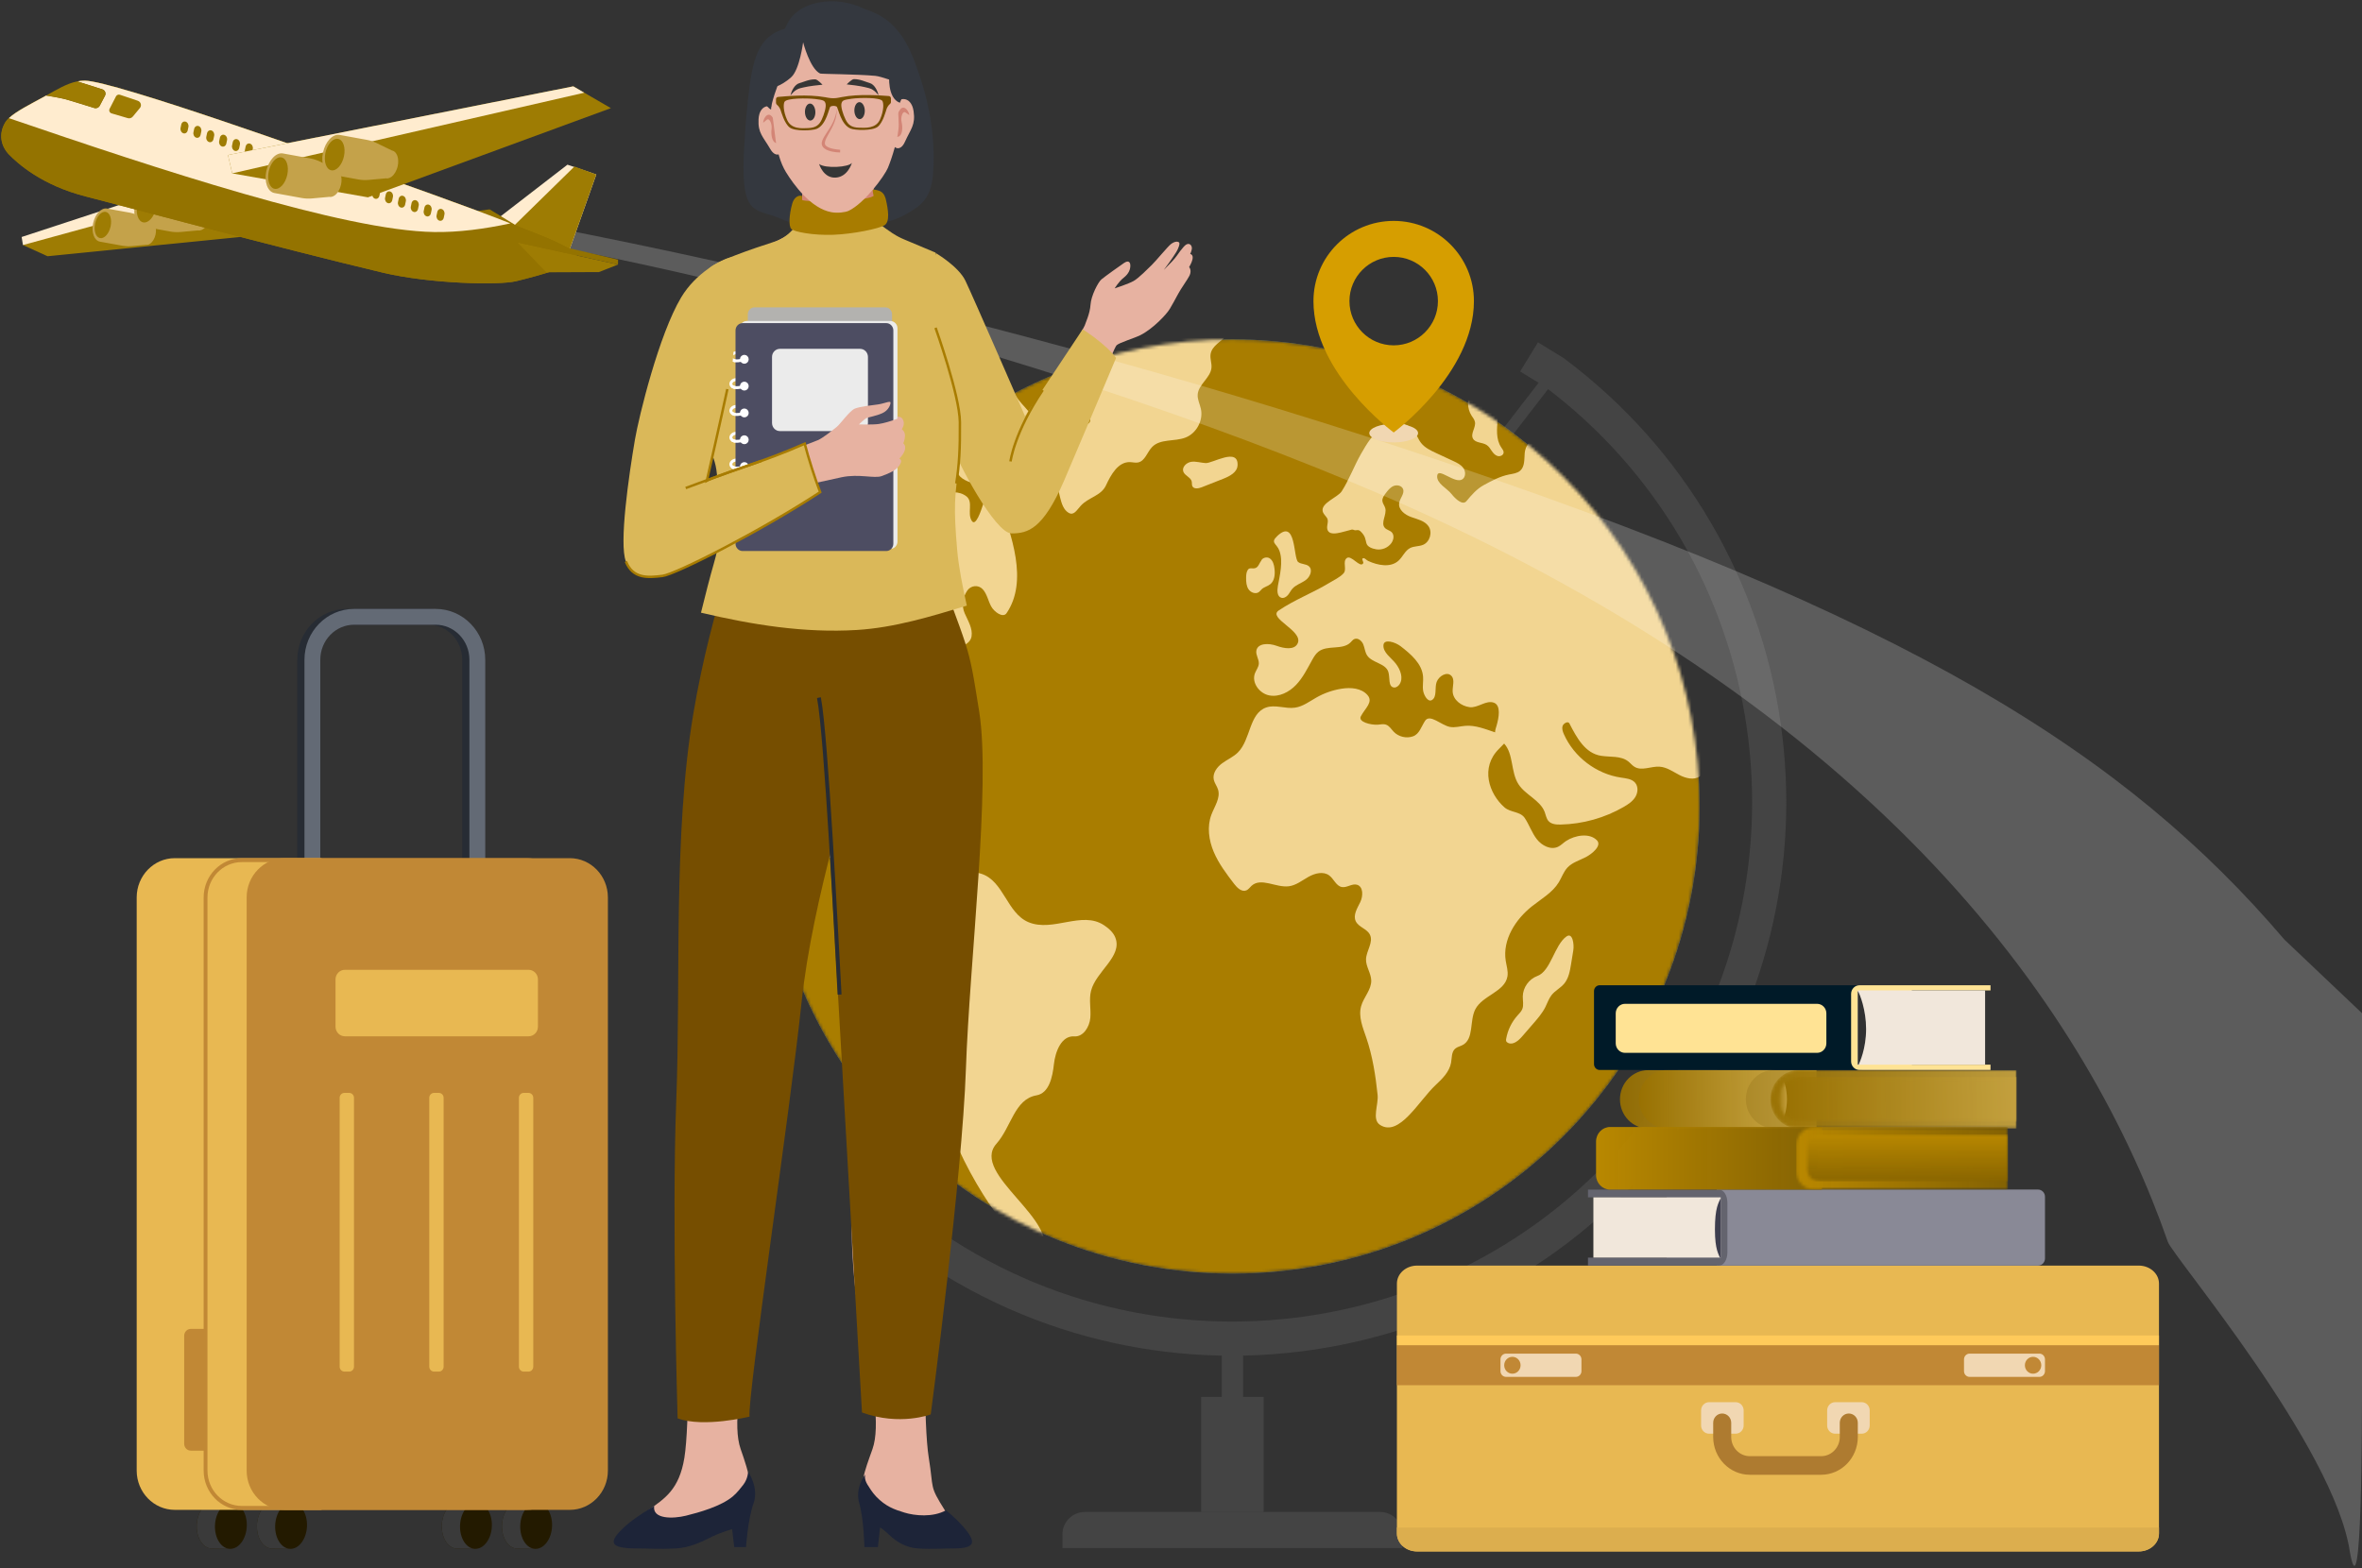 <svg width="759" height="504" viewBox="0 0 759 504" fill="none" xmlns="http://www.w3.org/2000/svg">
<rect x="0" y="0" width="759" height="504" fill="#333333" stroke="none"/>
<g clip-path="url(#clip0_74_1264)">
<path d="M288.111 393.333L499.346 119.618" stroke="#444444" stroke-width="3.661" stroke-miterlimit="10"/>
<path d="M491.345 114.713L499.352 119.618C575.634 176.697 591.199 284.812 534.115 361.094C477.036 437.376 368.921 452.941 292.645 395.856L284.338 387.49" stroke="#444444" stroke-width="10.978" stroke-miterlimit="10"/>
<path d="M406.06 448.99H385.99V485.958H406.06V448.99Z" fill="#444444"/>
<path d="M399.438 432.488H392.611V469.456H399.438V432.488Z" fill="#444444"/>
<path d="M348.574 485.958H443.475C447.426 485.958 450.639 489.165 450.639 493.122V497.579H341.416V493.122C341.416 489.171 344.623 485.964 348.574 485.964V485.958Z" fill="#444444"/>
<mask id="mask0_74_1264" style="mask-type:luminance" maskUnits="userSpaceOnUse" x="245" y="109" width="302" height="301">
<path d="M502.191 365.383C560.824 306.75 560.824 211.686 502.191 153.052C443.557 94.419 348.493 94.419 289.859 153.052C231.226 211.686 231.226 306.75 289.859 365.383C348.493 424.017 443.557 424.017 502.191 365.383Z" fill="white"/>
</mask>
<g mask="url(#mask0_74_1264)">
<path d="M502.191 365.383C560.824 306.75 560.824 211.686 502.191 153.052C443.557 94.419 348.493 94.419 289.859 153.052C231.226 211.686 231.226 306.75 289.859 365.383C348.493 424.017 443.557 424.017 502.191 365.383Z" fill="#65A7D4"/>
<path d="M502.191 365.383C560.824 306.75 560.824 211.686 502.191 153.052C443.557 94.419 348.493 94.419 289.859 153.052C231.226 211.686 231.226 306.75 289.859 365.383C348.493 424.017 443.557 424.017 502.191 365.383Z" fill="#A97D00"/>
<path d="M354.73 297.359C347.654 292.672 338.38 299.659 330.538 296.422C323.546 293.539 322.538 283.109 315.321 280.839C312.597 279.984 309.578 279.565 307.438 277.673C304.231 274.831 302.898 268.84 298.618 269.1C295.015 269.318 291.784 274.389 288.866 272.266C286.195 270.32 282.533 270.692 279.291 271.329C276.048 271.965 272.575 272.767 269.539 271.464C266.502 270.161 267.381 266.795 267.222 263.493C267.098 260.91 261.85 264.242 259.846 262.614C257.316 260.562 261.579 255.828 260.182 252.886C259.026 250.451 256.09 254.991 253.661 256.164C251.391 257.261 248.714 255.433 247.429 253.263C244.145 247.733 246.704 239.602 252.564 236.955C258.425 234.302 264.392 238.688 268.206 243.859C269.816 246.041 272.64 241.589 272.151 238.93C271.661 236.265 270.653 232.857 272.911 231.36C279.102 227.256 284.125 221.413 287.262 214.686C288.441 212.157 291.33 209.008 293.276 211.007C295.204 212.994 298.282 210.382 299.909 208.141C301.536 205.901 305.363 203.949 306.53 206.461C307.644 208.861 311.748 207.21 312.19 204.604C312.632 201.998 311.046 199.539 309.991 197.116C308.936 194.693 309.337 192.063 310.799 189.858C311.937 188.148 314.366 187.871 315.763 189.369C317.16 190.872 317.508 193.048 318.475 194.858C319.436 196.668 322.308 198.767 323.457 197.069C330.456 186.763 325.073 171.976 320.798 160.272C320.008 158.114 316.624 159.93 315.911 162.112C315.197 164.293 313.529 169.34 312.279 167.418C310.693 164.977 312.851 161.345 310.557 159.541C308.269 157.743 304.702 157.825 302.497 159.736C301.312 160.761 292.321 171.893 291.59 173.279C286.325 183.266 292.256 189.245 287.38 189.404C283.783 189.522 285.269 186.32 284.461 182.812C283.654 179.304 281.048 175.949 277.481 175.425C274.014 174.912 274.975 169.346 277.734 167.182C280.493 165.018 284.438 163.326 284.744 159.836C284.939 157.642 287.875 156.841 290.004 157.418C292.132 157.996 294.084 159.364 296.289 159.352C298.494 159.341 300.734 156.681 299.266 155.036C297.462 153.014 298.907 149.736 300.917 147.92C302.934 146.11 305.557 144.754 306.654 142.278C307.697 139.907 307.049 137.166 307.391 134.601C307.733 132.036 310.127 129.248 312.497 130.291C313.776 130.851 314.407 132.308 314.655 133.681C315.799 140.025 305.929 144.542 307.261 150.85C308.358 156.033 316.771 155.526 321.524 157.867C322.243 158.22 322.992 158.58 323.793 158.574C326.346 158.556 327.319 155.137 326.918 152.613C326.517 150.09 325.604 147.242 327.113 145.178C328.322 143.522 330.674 143.085 332.042 141.558C334.736 138.545 332.124 133.852 329.365 130.898C326.606 127.944 323.44 123.912 325.321 120.339C327.478 116.241 322.325 111.424 317.727 111.984C313.134 112.544 309.631 116.212 306.477 119.596C303.323 122.98 299.626 126.535 294.998 126.748C292.663 126.854 291.761 129.967 292.268 132.249C292.775 134.53 294.031 136.794 293.506 139.076C292.798 142.136 289.231 143.604 286.095 143.71C282.958 143.811 279.762 143.05 276.708 143.769C269.645 145.444 266.821 153.675 264.191 160.437C260.447 170.071 254.805 178.968 247.682 186.456C242.181 192.24 235.755 197.275 231.504 204.032C226.539 211.944 224.924 221.69 225.001 230.923C225.071 239.06 228.226 242.291 231.15 249.313C235.92 260.763 235.478 259.259 247.818 260.374C255.377 261.058 262.357 265.863 264.775 273.245C266.449 278.362 275.653 276.93 277.646 281.935C279.308 286.116 274.232 290.031 273.925 294.517C273.784 296.551 274.651 298.509 275.588 300.325C278.66 306.262 282.704 311.692 287.516 316.332C289.567 318.313 291.778 320.171 293.423 322.5C296.637 327.051 297.344 332.841 298.317 338.324C302.126 359.792 311.553 380.245 325.397 397.084C327.868 400.091 332.69 406.948 334.713 403.622C341.493 392.491 311.536 377.35 320.197 367.61C324.99 362.215 325.963 353.288 333.068 352.056C337.118 351.354 338.215 346.172 338.657 342.086C339.099 338 341.086 332.818 345.19 333.112C348.097 333.319 350.101 330.07 350.361 327.163C350.62 324.257 349.865 321.267 350.597 318.443C352.218 312.14 360.755 307.441 358.409 301.374C357.742 299.659 356.274 298.385 354.741 297.365L354.73 297.359Z" fill="#F2D591"/>
<path d="M385.889 131.406C385.553 129.879 384.763 128.417 384.857 126.854C385.058 123.552 389.026 121.453 389.297 118.152C389.415 116.719 388.79 115.28 389.002 113.859C389.403 111.112 392.487 109.762 394.297 107.657C395.824 105.876 396.443 103.488 397.811 101.59C400.028 98.501 404.243 96.519 404.668 92.74C405.157 88.371 399.969 85.4 395.576 85.518C391.184 85.635 386.939 87.534 382.552 87.316C378.419 87.109 374.545 85.04 370.412 84.816C362.476 84.385 355.59 90.7 347.666 91.325C346.422 91.425 345.136 91.384 343.963 91.809C338.268 93.866 341.322 99.709 342.654 107.038C343.008 108.984 339.323 109.225 337.643 110.292C337.371 110.463 337.088 110.646 336.947 110.935C336.31 112.173 338.492 112.781 339.859 112.527C341.646 112.197 343.562 112.044 345.213 112.792C346.864 113.541 348.102 115.469 347.518 117.191C347.265 117.928 346.722 118.541 346.504 119.284C345.826 121.595 348.456 123.853 347.943 126.206C347.619 127.715 346.139 128.635 345.066 129.749C343.993 130.863 343.397 132.933 344.688 133.788C346.41 134.938 349.859 132.803 350.307 134.826C350.614 136.205 348.65 136.759 347.265 137.042C342.884 137.939 339.901 142.308 339.199 146.718C338.492 151.128 339.582 155.609 340.667 159.948C341.133 161.811 341.74 163.863 343.397 164.83C345.054 165.791 345.968 164.011 347.259 162.59C349.806 159.783 353.821 159.424 355.407 155.98C356.999 152.537 359.293 148.433 363.084 148.528C363.95 148.551 364.823 148.811 365.678 148.646C367.948 148.209 368.614 145.32 370.224 143.664C372.853 140.957 377.405 141.995 380.925 140.645C384.48 139.283 386.715 135.126 385.889 131.406Z" fill="#F2D591"/>
<path d="M410.623 188.402C410.364 189.817 410.369 191.757 411.755 192.134C412.533 192.347 413.341 191.863 413.866 191.25C414.385 190.637 414.727 189.882 415.251 189.269C416.377 187.954 418.182 187.465 419.579 186.445C420.982 185.431 421.908 183.214 420.64 182.04C419.709 181.18 418.146 181.421 417.15 180.637C415.54 179.37 416.578 166.469 410.434 172.283C408.088 174.505 410.228 174.629 411.112 176.988C412.392 180.401 411.248 184.947 410.617 188.408L410.623 188.402Z" fill="#F2D591"/>
<path d="M397.675 149.63C398.041 143.657 389.622 148.964 387.428 148.84C385.872 148.757 384.327 148.209 382.782 148.433C381.237 148.663 379.699 150.172 380.259 151.623C380.766 152.938 382.647 153.403 382.947 154.777C383.053 155.261 382.936 155.785 383.136 156.239C383.596 157.271 385.111 157.029 386.161 156.611C388.472 155.697 390.789 154.783 393.1 153.875C395.152 153.067 397.534 151.823 397.67 149.624L397.675 149.63Z" fill="#F2D591"/>
<path d="M543.477 221.455C542.109 211.35 545.641 201.096 544.562 190.955C543.052 176.776 532.964 165.214 523.354 154.683C521.261 152.39 519.091 150.037 516.279 148.728C513.466 147.42 509.811 147.402 507.541 149.519C506.344 150.633 505.177 152.408 503.597 152.001C502.924 151.83 502.423 151.276 501.963 150.751C499.746 148.204 497.535 145.657 495.319 143.11C494.806 142.52 494.246 141.901 493.491 141.695C491.545 141.164 490.107 143.599 489.947 145.609C489.788 147.62 490 149.973 488.479 151.299C487.512 152.142 486.139 152.266 484.877 152.52C482.011 153.091 479.399 154.507 476.829 155.898C474.535 157.142 472.884 159.076 471.216 161.081C469.995 162.549 467.661 160.338 466.481 158.84C464.931 156.865 461.57 155.414 461.824 152.915C462.112 150.031 467.496 155.662 469.907 154.058C471.021 153.316 471.015 151.564 470.255 150.462C469.488 149.359 468.215 148.746 467 148.18C465.155 147.325 463.309 146.464 461.47 145.609C459.689 144.784 457.838 143.9 456.629 142.349C455.627 141.058 455.161 139.407 454.112 138.157C451.777 135.362 447.202 135.498 444.136 137.467C441.07 139.436 439.148 142.72 437.338 145.887C435.162 149.695 433.434 154.377 431.117 157.938C429.862 159.866 424.325 161.7 425.045 164.4C425.257 165.208 425.97 165.78 426.418 166.487C427.085 167.542 426.241 168.828 426.507 170.048C427.102 172.778 431.654 170.821 434.384 170.213C434.808 170.119 435.186 170.485 435.551 170.437C436.689 170.296 436.854 170.378 437.615 171.222C438.7 172.418 438.735 173.291 439.071 174.576C439.395 175.82 440.999 176.357 442.273 176.563C444.083 176.858 446.022 176.05 447.095 174.565C447.838 173.539 448.104 171.982 447.219 171.08C446.612 170.461 445.627 170.32 445.032 169.689C443.505 168.079 445.739 165.414 445.126 163.28C444.902 162.496 444.295 161.835 444.212 161.027C444.124 160.137 444.684 159.329 445.221 158.616C445.928 157.673 446.689 156.682 447.773 156.216C448.858 155.751 450.368 156.045 450.828 157.13C451.464 158.628 449.825 160.108 449.601 161.717C449.301 163.828 451.441 165.455 453.445 166.175C455.45 166.9 457.761 167.36 458.999 169.093C460.391 171.051 459.489 174.199 457.272 175.119C455.951 175.673 454.389 175.49 453.115 176.151C451.464 177 450.763 178.975 449.383 180.219C446.824 182.53 442.768 181.734 439.637 180.295C439.053 180.03 438.464 179.158 437.904 179.47C437.408 179.747 438.316 180.632 438.033 181.074C437.007 182.683 434.201 178.185 432.727 179.399C431.33 180.549 432.939 183.037 431.683 184.334C430.428 185.637 428.73 186.392 427.185 187.329C421.784 190.602 416.136 192.683 410.9 196.209C407.251 198.667 418.777 202.694 417.02 206.727C416 209.068 412.569 208.437 410.175 207.558C407.781 206.686 404.12 206.633 403.713 209.15C403.483 210.559 404.597 211.892 404.509 213.319C404.438 214.439 403.648 215.371 403.253 216.42C402.121 219.427 404.709 222.917 407.87 223.513C411.03 224.114 414.255 222.458 416.472 220.135C418.689 217.806 420.116 214.864 421.684 212.057C422.22 211.102 422.798 210.129 423.659 209.457C426.536 207.216 431.359 209.05 433.965 206.497C434.354 206.114 434.679 205.642 435.174 205.412C436.306 204.888 437.585 205.943 438.063 207.093C438.54 208.242 438.611 209.569 439.283 210.618C440.887 213.112 445.221 213.13 446.123 215.954C446.706 217.782 445.999 220.712 447.903 220.966C448.623 221.06 449.306 220.565 449.713 219.958C451.046 217.953 450.002 215.217 448.534 213.307C447.066 211.403 444.383 209.764 444.554 207.358C444.708 205.206 448.381 206.397 450.085 207.712C453.375 210.259 456.948 213.301 457.284 217.452C457.408 218.955 457.071 220.476 457.301 221.968C457.531 223.46 458.828 225.777 460.126 225.005C461.865 223.967 460.933 221.043 461.664 219.156C462.39 217.269 464.954 215.748 466.363 217.198C467.59 218.454 466.705 220.53 466.794 222.287C466.929 224.957 469.577 226.95 472.23 227.292C474.883 227.634 477.542 224.922 480.048 225.86C482.395 226.738 481.616 230.724 480.932 233.135C480.726 233.872 480.425 234.639 480.419 235.382C477.289 234.35 474.176 233.041 470.915 233.283C469.247 233.406 467.572 233.943 465.927 233.642C463.127 233.135 459.477 229.309 457.92 231.691C456.7 233.554 456.122 235.942 454.017 236.679C451.912 237.416 449.407 236.814 447.862 235.205C447.072 234.385 446.459 233.288 445.38 232.917C444.507 232.616 443.558 232.876 442.632 232.929C440.545 233.041 436.318 232.068 437.296 230.223C438.7 227.581 441.388 225.635 439.413 223.389C437.438 221.143 434.024 220.889 431.07 221.361C428.287 221.803 425.581 222.746 423.122 224.126C420.847 225.406 418.689 227.092 416.106 227.457C413.04 227.894 409.809 226.378 406.879 227.398C401.349 229.32 401.932 237.71 397.787 241.843C396.319 243.306 394.35 244.125 392.687 245.357C391.025 246.59 389.592 248.565 390.028 250.587C390.27 251.713 391.054 252.651 391.396 253.747C392.251 256.483 390.264 259.189 389.256 261.878C387.829 265.704 388.431 270.044 390.017 273.806C391.603 277.567 394.108 280.857 396.585 284.1C397.558 285.379 399.055 286.806 400.529 286.163C401.207 285.869 401.626 285.197 402.174 284.701C405.234 281.93 410.039 285.373 414.137 284.86C416.472 284.566 418.406 282.986 420.463 281.83C422.515 280.674 425.227 279.973 427.12 281.376C428.629 282.496 429.349 284.784 431.206 285.108C432.821 285.391 434.419 283.929 436.005 284.353C438.116 284.919 438.057 288.003 437.096 289.966C436.135 291.93 434.714 294.141 435.663 296.11C436.571 298.003 439.23 298.504 440.185 300.373C441.441 302.825 439.018 305.597 438.953 308.356C438.9 310.697 440.575 312.79 440.633 315.13C440.704 318.12 438.187 320.513 437.385 323.391C436.441 326.751 437.915 330.248 439.047 333.555C441.064 339.463 442.019 345.677 442.673 351.886C443.01 355.105 440.74 359.792 443.452 361.555C449.631 365.582 455.934 353.79 461.317 348.749C463.48 346.727 465.756 344.492 466.281 341.574C466.564 339.994 466.387 338.119 467.596 337.063C468.274 336.468 469.217 336.309 470.007 335.884C473.71 333.903 472.153 328.143 474.07 324.411C476.381 319.918 483.562 318.809 484.399 313.827C484.682 312.141 484.099 310.449 483.839 308.763C482.801 302.059 486.97 295.503 492.282 291.293C495.33 288.882 498.892 286.883 500.908 283.563C501.857 282.001 502.435 280.179 503.685 278.847C505.253 277.172 507.6 276.529 509.628 275.468C511.656 274.401 514.752 271.819 513.195 270.132C510.86 267.609 506.073 268.423 503.207 270.327C502.335 270.905 501.61 271.712 500.666 272.161C498.308 273.287 495.442 271.789 493.839 269.726C492.235 267.662 491.41 265.097 489.959 262.922C488.503 260.752 485.413 261.218 483.444 259.496C478.468 255.145 475.591 246.714 481.664 240.711C482.129 240.252 482.701 239.65 483.332 238.996C486.398 242.309 485.419 248.099 487.919 252.026C490.154 255.534 494.918 257.132 496.38 261.023C496.745 261.996 496.893 263.098 497.577 263.877C498.508 264.938 500.094 265.056 501.503 265.021C508.608 264.867 515.666 262.886 521.815 259.325C523.23 258.505 524.639 257.556 525.494 256.165C526.349 254.767 526.491 252.822 525.429 251.578C524.362 250.328 522.534 250.174 520.913 249.933C512.971 248.771 505.784 243.317 502.535 235.977C502.164 235.14 501.84 234.191 502.134 233.324C502.429 232.457 503.88 231.697 504.298 232.51C506.686 237.139 509.351 242.121 514.498 242.928C517.464 243.394 520.825 242.858 523.189 244.709C523.902 245.263 524.462 246.006 525.235 246.472C527.57 247.881 530.541 246.248 533.265 246.419C535.582 246.566 537.569 248.011 539.627 249.084C541.684 250.157 544.308 250.841 546.23 249.532C548.052 248.294 548.453 245.794 548.394 243.589C548.188 236.012 544.497 228.949 543.477 221.438V221.455Z" fill="#F2D591"/>
<path d="M503.361 300.998C499.488 303.734 498.332 312.13 494.01 313.692C491.316 314.665 489.364 317.413 489.329 320.272C489.311 321.652 489.683 323.102 489.152 324.376C488.822 325.154 488.197 325.755 487.631 326.386C485.75 328.491 484.471 331.127 483.987 333.904C483.946 334.134 483.91 334.375 483.987 334.599C484.081 334.888 484.347 335.095 484.624 335.224C486.245 335.956 487.955 334.476 489.122 333.125C490.319 331.746 491.51 330.366 492.707 328.986C494.146 327.324 495.602 325.643 496.587 323.68C497.241 322.377 497.689 320.95 498.597 319.812C499.729 318.391 501.457 317.554 502.624 316.169C504.063 314.459 504.476 312.13 504.835 309.925C505.077 308.439 505.319 306.947 505.56 305.462C505.873 303.545 505.36 299.589 503.367 300.998H503.361Z" fill="#F2D591"/>
<path d="M403.412 182.576C402.551 182.9 401.549 182.329 401.018 183.083C400.488 183.832 400.429 184.811 400.423 185.736C400.417 187.01 400.493 188.366 401.213 189.421C401.932 190.477 403.494 191.055 404.526 190.3C404.88 190.046 405.128 189.675 405.446 189.374C406.23 188.649 407.374 188.437 408.205 187.765C409.597 186.644 409.744 184.587 409.55 182.812C409.408 181.533 409.048 180.129 407.969 179.44C407.062 178.856 405.605 179.298 405.275 180.206C404.674 180.984 404.402 182.217 403.424 182.582L403.412 182.576Z" fill="#F2D591"/>
<path d="M473.951 135.563C474.34 137.391 472.412 139.366 473.332 140.993C474.146 142.432 476.339 142.119 477.719 143.022C478.426 143.481 478.874 144.23 479.346 144.926C479.824 145.622 480.401 146.317 481.203 146.559C482.011 146.801 483.061 146.365 483.161 145.527C483.237 144.891 482.772 144.336 482.412 143.806C480.637 141.194 481.003 137.751 481.286 134.602C481.569 131.46 481.539 127.881 479.275 125.676C473.462 120.015 469.73 128.765 472.872 133.6C473.279 134.225 473.786 134.82 473.939 135.551L473.951 135.563Z" fill="#F2D591"/>
<path d="M427.639 115.008C428.924 116.329 431.112 116.306 432.185 117.98C432.727 118.829 432.816 119.902 433.329 120.769C433.836 121.641 435.162 122.207 435.823 121.447C436.064 121.17 436.141 120.792 436.212 120.433C436.383 119.548 436.548 118.599 436.17 117.779C435.652 116.659 434.189 115.999 434.142 114.767C434.095 113.605 435.321 112.874 436.164 112.072C443.01 105.563 429.927 95.392 423.494 101.029C419.591 104.449 423.358 106.465 425.204 109.472C426.342 111.323 426.082 113.405 427.645 115.014L427.639 115.008Z" fill="#F2D591"/>
</g>
<g style="mix-blend-mode:multiply">
<path d="M447.845 142.2C452.172 142.2 455.68 140.862 455.68 139.211C455.68 137.56 452.172 136.222 447.845 136.222C443.517 136.222 440.009 137.56 440.009 139.211C440.009 140.862 443.517 142.2 447.845 142.2Z" fill="#F1D7B2"/>
</g>
<path d="M447.845 71C433.606 71 422.062 82.544 422.062 96.783C422.062 120.06 447.845 139.004 447.845 139.004C447.845 139.004 473.628 120.054 473.628 96.783C473.628 82.544 462.083 71 447.845 71ZM447.845 110.998C439.991 110.998 433.629 104.631 433.629 96.783C433.629 88.936 439.997 82.568 447.845 82.568C455.692 82.568 462.06 88.936 462.06 96.783C462.06 104.631 455.692 110.998 447.845 110.998Z" fill="#D69E00"/>
</g>
<path opacity="0.2" d="M734.068 302C683.415 242.648 614.073 198.06 452.646 144.713C301.811 94.869 166.235 71 166.235 71L184.206 80.385C184.206 80.385 312.645 104.288 434.634 155.087C607.345 227.007 672.279 329.326 696.617 399.16C698.268 403.904 750.211 464.989 755.136 499C759 520 759 457.5 759 443C759 408.5 759 366.5 759 325.652L734.068 302Z" fill="white"/>
<path d="M52.835 61.117L70.023 61.581L77.271 76.153L15.271 82.355L7.377 78.763L52.835 61.117Z" fill="#9E7C03"/>
<path d="M7.378 78.763L6.955 76.173L52.836 61.117L70.023 61.581L7.378 78.763Z" fill="#FFECCF"/>
<path d="M29.926 71.749C30.557 68.812 32.548 66.699 34.386 67.033L38.09 67.701L38.867 67.844L40.33 68.11L41.69 68.355H41.745C42.626 68.525 43.479 68.805 44.291 69.2L46.968 70.502L48.452 71.225C49.742 71.456 50.429 73.317 49.985 75.382C49.707 76.67 49.055 77.734 48.292 78.293C47.987 78.517 47.661 78.66 47.335 78.701C47.176 78.722 47.009 78.722 46.85 78.695L45.553 78.811L42.168 79.117C41.26 79.199 40.351 79.158 39.47 79.001H39.463L37.348 78.62L36.446 78.456L35.683 78.32L32.111 77.672C30.28 77.338 29.302 74.694 29.926 71.756V71.749Z" fill="#C4A24A"/>
<path d="M35.545 72.765C35.046 75.096 33.527 76.786 32.153 76.534C30.78 76.282 30.066 74.196 30.565 71.859C31.064 69.528 32.583 67.837 33.957 68.089C35.33 68.342 36.044 70.434 35.545 72.765Z" fill="#9E7C03"/>
<path d="M43.383 65.746C44.132 62.229 46.525 59.707 48.717 60.102L53.148 60.907L54.078 61.077L55.833 61.397L57.463 61.69L57.525 61.704C58.579 61.895 59.599 62.229 60.57 62.699L63.774 64.26L65.55 65.119C67.09 65.398 67.915 67.627 67.388 70.094C67.055 71.635 66.278 72.909 65.363 73.577C64.995 73.843 64.607 74.013 64.218 74.068C64.024 74.095 63.83 74.095 63.636 74.054L62.082 74.197L58.031 74.566C56.943 74.661 55.861 74.62 54.806 74.429H54.792L52.254 73.966L51.179 73.768L50.27 73.604L45.991 72.827C43.792 72.432 42.627 69.256 43.376 65.746H43.383Z" fill="#C4A24A"/>
<path d="M50.11 66.966C49.514 69.761 47.697 71.778 46.046 71.478C44.402 71.178 43.549 68.677 44.145 65.882C44.742 63.088 46.559 61.071 48.21 61.37C49.854 61.67 50.707 64.172 50.11 66.966Z" fill="#9E7C03"/>
<path d="M157.45 72.159L182.343 52.932L191.61 56.087L182.413 81.994L157.45 72.159Z" fill="#FFECCF"/>
<path d="M163.187 74.483L184.591 53.518L191.61 56.087L182.413 81.994L163.187 74.483Z" fill="#9E7C03"/>
<path d="M156.209 74.225L153.664 67.784L157.326 67.286L172.758 76.685L156.209 74.225Z" fill="#947300"/>
<path d="M163.471 71.593C153.296 67.504 123.229 56.782 113.851 53.586C104.474 50.389 37.203 26.166 27.305 25.921C26.466 25.9 25.647 26.002 24.836 26.159C27.062 26.861 30.738 28.034 32.875 28.708C33.755 28.988 34.158 29.976 33.735 30.787L32.063 33.977C31.73 34.617 30.981 34.931 30.288 34.713C27.777 33.929 22.124 32.178 21.111 31.919C19.086 31.407 16.305 30.944 14.834 30.712C14.585 30.848 14.342 30.991 14.085 31.128C8.842 33.984 3.293 36.69 1.705 39.32C-0.494 42.953 0.186 46.934 2.974 49.762C5.644 52.468 13.35 59.55 27.666 63.176C37.57 65.684 89.395 79.622 123.021 87.631C138.009 91.202 160.357 91.734 165.892 90.371C174.111 88.353 182.683 85.757 184.972 83.916C188.801 80.842 173.639 75.676 163.464 71.586L163.471 71.593Z" fill="#947300"/>
<path d="M184.973 83.909C182.691 85.749 174.118 88.36 165.885 90.364C160.357 91.741 138.023 91.189 123.028 87.638C89.403 79.622 37.564 65.697 27.666 63.176C13.343 59.556 5.651 52.454 2.981 49.748C0.193 46.927 -0.48 42.953 1.698 39.32C1.969 38.87 2.371 38.414 2.856 37.964C5.208 35.756 9.744 33.5 14.079 31.128C14.342 30.978 14.585 30.848 14.841 30.692C16.319 30.937 19.093 31.393 21.105 31.898C22.117 32.17 27.777 33.929 30.288 34.699C30.995 34.924 31.724 34.597 32.063 33.956L33.735 30.773C34.165 29.976 33.763 28.988 32.882 28.701C30.746 28.02 27.063 26.861 24.829 26.145C25.648 26.002 26.466 25.893 27.299 25.914C37.196 26.152 104.474 50.369 113.852 53.572C123.229 56.769 153.303 67.497 163.471 71.579C163.652 71.648 163.825 71.729 164.005 71.798C174.173 75.86 188.746 80.883 184.973 83.903V83.909Z" fill="#947300"/>
<path d="M164.004 71.804C155.75 73.583 147.337 74.708 139.5 74.578C110.376 74.129 50.588 54.301 2.848 37.971C5.199 35.763 9.736 33.506 14.07 31.134C14.334 30.985 14.577 30.855 14.833 30.698C16.311 30.944 19.085 31.4 21.096 31.905C22.109 32.177 27.769 33.936 30.28 34.706C30.987 34.931 31.715 34.604 32.055 33.963L33.727 30.78C34.157 29.983 33.755 28.994 32.874 28.708C30.737 28.026 27.055 26.868 24.821 26.152C25.64 26.009 26.458 25.9 27.29 25.92C37.188 26.159 104.466 50.376 113.844 53.579C123.221 56.776 153.295 67.504 163.463 71.586C163.643 71.654 163.817 71.736 163.997 71.804H164.004Z" fill="#FFECCF"/>
<path d="M30.287 34.713C30.987 34.931 31.729 34.618 32.062 33.977L33.734 30.787C34.157 29.976 33.755 28.995 32.874 28.708C30.738 28.027 27.055 26.861 24.835 26.159C21.45 26.814 18.274 28.797 14.834 30.712C16.311 30.944 19.085 31.407 21.11 31.919C22.123 32.178 27.783 33.929 30.287 34.713Z" fill="#9E7C03"/>
<path d="M44.277 32.382L38.555 30.46C38.055 30.29 37.5 30.515 37.265 30.978L35.218 34.972C34.92 35.551 35.232 36.26 35.864 36.444L41.059 37.971C41.641 38.142 42.265 37.951 42.654 37.494L44.956 34.72C45.615 33.922 45.269 32.723 44.277 32.389V32.382Z" fill="#9E7C03"/>
<path d="M175.552 87.522L192.462 87.448L198.586 85.035L166.32 77.946L175.552 87.522Z" fill="#9E7C03"/>
<path d="M59.674 39.109C60.306 39.327 60.701 40.097 60.541 40.833L60.319 41.896C60.167 42.633 59.522 43.048 58.891 42.83C58.26 42.612 57.864 41.842 58.024 41.106L58.246 40.042C58.398 39.306 59.043 38.891 59.674 39.109Z" fill="#9E7C03"/>
<path d="M63.816 40.52C64.447 40.738 64.843 41.508 64.683 42.244L64.461 43.308C64.308 44.044 63.663 44.459 63.032 44.241C62.401 44.023 62.006 43.253 62.165 42.517L62.387 41.454C62.54 40.718 63.185 40.302 63.816 40.52Z" fill="#9E7C03"/>
<path d="M67.949 41.93C68.581 42.148 68.976 42.918 68.816 43.654L68.594 44.718C68.442 45.454 67.797 45.87 67.166 45.651C66.534 45.433 66.139 44.663 66.299 43.927L66.52 42.864C66.673 42.128 67.318 41.712 67.949 41.93Z" fill="#9E7C03"/>
<path d="M72.083 43.348C72.714 43.566 73.109 44.336 72.95 45.072L72.728 46.136C72.575 46.872 71.93 47.288 71.299 47.069C70.668 46.851 70.272 46.081 70.432 45.345L70.654 44.282C70.806 43.546 71.451 43.13 72.083 43.348Z" fill="#9E7C03"/>
<path d="M76.224 44.759C76.855 44.977 77.251 45.748 77.091 46.484L76.869 47.547C76.716 48.283 76.071 48.699 75.44 48.481C74.809 48.263 74.421 47.492 74.573 46.756L74.795 45.693C74.948 44.957 75.593 44.541 76.224 44.759Z" fill="#9E7C03"/>
<path d="M80.358 46.169C80.996 46.387 81.385 47.158 81.225 47.894L81.003 48.957C80.85 49.693 80.205 50.109 79.574 49.891C78.943 49.673 78.548 48.903 78.707 48.166L78.929 47.103C79.082 46.367 79.727 45.951 80.358 46.169Z" fill="#9E7C03"/>
<path d="M90.47 49.625C91.101 49.843 91.49 50.614 91.337 51.35L91.115 52.413C90.963 53.149 90.318 53.565 89.686 53.347C89.048 53.129 88.66 52.358 88.82 51.622L89.041 50.559C89.194 49.823 89.839 49.407 90.47 49.625Z" fill="#9E7C03"/>
<path d="M94.604 51.036C95.235 51.255 95.631 52.025 95.471 52.761L95.249 53.824C95.097 54.56 94.451 54.976 93.82 54.758C93.182 54.54 92.794 53.77 92.953 53.033L93.175 51.97C93.328 51.234 93.973 50.818 94.604 51.036Z" fill="#9E7C03"/>
<path d="M98.745 52.447C99.376 52.665 99.771 53.435 99.612 54.171L99.39 55.234C99.237 55.97 98.592 56.386 97.961 56.168C97.323 55.95 96.934 55.18 97.094 54.444L97.316 53.38C97.469 52.644 98.114 52.229 98.745 52.447Z" fill="#9E7C03"/>
<path d="M102.879 53.858C103.51 54.076 103.905 54.846 103.746 55.582L103.524 56.645C103.371 57.382 102.726 57.797 102.095 57.579C101.464 57.361 101.068 56.591 101.228 55.855L101.45 54.792C101.602 54.056 102.247 53.64 102.879 53.858Z" fill="#9E7C03"/>
<path d="M107.019 55.276C107.65 55.494 108.046 56.264 107.886 57L107.664 58.063C107.512 58.8 106.867 59.215 106.235 58.997C105.604 58.779 105.209 58.009 105.368 57.273L105.59 56.209C105.743 55.473 106.388 55.058 107.019 55.276Z" fill="#9E7C03"/>
<path d="M111.153 56.687C111.784 56.905 112.179 57.675 112.02 58.411L111.798 59.475C111.645 60.211 111 60.626 110.369 60.408C109.738 60.19 109.343 59.42 109.502 58.684L109.724 57.621C109.877 56.885 110.522 56.469 111.153 56.687Z" fill="#9E7C03"/>
<path d="M121.266 60.135C121.904 60.353 122.292 61.123 122.133 61.859L121.911 62.923C121.758 63.659 121.113 64.075 120.482 63.857C119.851 63.639 119.463 62.868 119.615 62.132L119.837 61.069C119.99 60.333 120.635 59.917 121.266 60.135Z" fill="#9E7C03"/>
<path d="M125.399 61.553C126.03 61.771 126.419 62.541 126.266 63.278L126.044 64.341C125.892 65.077 125.246 65.493 124.615 65.275C123.984 65.056 123.589 64.286 123.748 63.55L123.97 62.487C124.123 61.751 124.768 61.335 125.399 61.553Z" fill="#9E7C03"/>
<path d="M129.541 62.964C130.172 63.182 130.567 63.953 130.408 64.689L130.186 65.752C130.033 66.488 129.388 66.904 128.757 66.686C128.126 66.468 127.73 65.697 127.89 64.961L128.112 63.898C128.264 63.162 128.909 62.746 129.541 62.964Z" fill="#9E7C03"/>
<path d="M133.674 64.375C134.306 64.594 134.701 65.364 134.541 66.1L134.319 67.163C134.167 67.899 133.522 68.315 132.891 68.097C132.252 67.879 131.864 67.109 132.024 66.372L132.246 65.309C132.398 64.573 133.043 64.157 133.674 64.375Z" fill="#9E7C03"/>
<path d="M137.815 65.785C138.446 66.004 138.841 66.774 138.682 67.51L138.46 68.573C138.307 69.309 137.662 69.725 137.031 69.507C136.393 69.289 136.005 68.519 136.164 67.783L136.386 66.719C136.539 65.983 137.184 65.567 137.815 65.785Z" fill="#9E7C03"/>
<path d="M141.949 67.197C142.587 67.415 142.975 68.185 142.816 68.921L142.594 69.984C142.441 70.72 141.796 71.136 141.165 70.918C140.534 70.7 140.139 69.93 140.298 69.194L140.52 68.13C140.673 67.394 141.318 66.979 141.949 67.197Z" fill="#9E7C03"/>
<path d="M73.255 49.824L74.621 55.726L118.227 63.428L196.298 34.761L184.223 27.747L73.255 49.824Z" fill="#9E7C03"/>
<path d="M187.746 29.799L184.223 27.747L73.255 49.824L74.621 55.726L187.746 29.799Z" fill="#FFECCF"/>
<path d="M85.587 54.964C86.336 51.447 88.729 48.925 90.921 49.32L95.353 50.124L96.282 50.295L98.037 50.615L99.667 50.908L99.729 50.922C100.783 51.113 101.803 51.447 102.774 51.917L105.979 53.478L107.754 54.337C109.294 54.616 110.119 56.845 109.592 59.312C109.259 60.852 108.482 62.127 107.567 62.795C107.199 63.061 106.811 63.231 106.422 63.286C106.228 63.313 106.034 63.313 105.84 63.272L104.286 63.415L100.236 63.783C99.147 63.879 98.065 63.838 97.01 63.647H96.996L94.458 63.183L93.383 62.986L92.474 62.822L88.195 62.045C85.996 61.65 84.831 58.474 85.58 54.964H85.587Z" fill="#C4A24A"/>
<path d="M92.315 56.177C91.718 58.972 89.901 60.989 88.25 60.689C86.607 60.389 85.753 57.888 86.35 55.093C86.946 52.299 88.764 50.281 90.415 50.581C92.058 50.881 92.911 53.383 92.315 56.177Z" fill="#9E7C03"/>
<path d="M103.8 49.007C104.549 45.49 106.942 42.968 109.134 43.363L113.566 44.167L114.495 44.338L116.25 44.658L117.88 44.951L117.943 44.965C118.997 45.156 120.016 45.49 120.987 45.96L124.192 47.521L125.967 48.38C127.507 48.659 128.333 50.888 127.805 53.355C127.473 54.895 126.696 56.17 125.78 56.838C125.413 57.104 125.024 57.274 124.636 57.329C124.442 57.356 124.247 57.356 124.053 57.315L122.499 57.458L118.449 57.826C117.36 57.922 116.278 57.881 115.224 57.69H115.21L112.671 57.226L111.596 57.029L110.688 56.865L106.408 56.088C104.209 55.693 103.044 52.517 103.793 49.007H103.8Z" fill="#C4A24A"/>
<path d="M110.528 50.227C109.931 53.021 108.114 55.039 106.463 54.739C104.819 54.439 103.966 51.938 104.563 49.143C105.159 46.349 106.977 44.331 108.627 44.631C110.271 44.931 111.124 47.432 110.528 50.227Z" fill="#9E7C03"/>
<path d="M198.586 85.034L198.607 83.453L166.036 75.812L166.321 77.946L198.586 85.034Z" fill="#947300"/>
<path d="M111.47 198.252H137.679C145.072 198.252 151.077 204.441 151.077 212.061V300.182H98.072V212.061C98.072 204.441 104.077 198.252 111.47 198.252Z" stroke="#272C34" stroke-width="5.085" stroke-miterlimit="10"/>
<path d="M113.778 198.252H139.986C147.38 198.252 153.385 204.441 153.385 212.061V300.182H100.379V212.061C100.379 204.441 106.384 198.252 113.778 198.252Z" stroke="#636A75" stroke-width="5.085" stroke-miterlimit="10"/>
<path d="M68.589 482.908L74.455 482.99L73.925 497.821L68.059 497.739C65.236 497.678 63.066 494.311 63.212 490.215C63.358 486.118 65.765 482.847 68.589 482.908Z" fill="#231A00"/>
<path d="M68.589 482.908L74.455 482.99L73.925 497.821L68.059 497.739C65.236 497.678 63.066 494.311 63.212 490.215C63.358 486.118 65.765 482.847 68.589 482.908Z" fill="#3A3A3A"/>
<path d="M69.078 490.297C68.933 494.393 71.102 497.76 73.926 497.821C76.75 497.883 79.157 494.611 79.302 490.515C79.448 486.418 77.279 483.051 74.455 482.99C71.631 482.929 69.224 486.2 69.078 490.297Z" fill="#231A00"/>
<path d="M70.943 490.337C70.85 492.941 72.226 495.081 74.018 495.115C75.81 495.156 77.338 493.077 77.431 490.474C77.523 487.87 76.148 485.73 74.355 485.696C72.563 485.655 71.035 487.734 70.943 490.337Z" fill="#231A00"/>
<path d="M87.933 482.908L93.799 482.99L93.27 497.821L87.404 497.739C84.58 497.678 82.411 494.311 82.556 490.215C82.702 486.118 85.109 482.847 87.933 482.908Z" fill="#231A00"/>
<path d="M87.933 482.908L93.799 482.99L93.27 497.821L87.404 497.739C84.58 497.678 82.411 494.311 82.556 490.215C82.702 486.118 85.109 482.847 87.933 482.908Z" fill="#3A3A3A"/>
<path d="M88.422 490.297C88.277 494.393 90.446 497.76 93.27 497.821C96.094 497.883 98.501 494.611 98.647 490.515C98.792 486.418 96.623 483.051 93.799 482.99C90.975 482.929 88.568 486.2 88.422 490.297Z" fill="#231A00"/>
<path d="M90.287 490.338C90.195 492.942 91.57 495.082 93.362 495.116C95.154 495.157 96.682 493.078 96.775 490.475C96.867 487.871 95.492 485.731 93.7 485.697C91.907 485.656 90.38 487.735 90.287 490.338Z" fill="#231A00"/>
<path d="M147.34 482.908L153.206 482.99L152.677 497.821L146.811 497.739C143.987 497.678 141.818 494.311 141.963 490.215C142.109 486.118 144.516 482.847 147.34 482.908Z" fill="#231A00"/>
<path d="M147.34 482.908L153.206 482.99L152.677 497.821L146.811 497.739C143.987 497.678 141.818 494.311 141.963 490.215C142.109 486.118 144.516 482.847 147.34 482.908Z" fill="#3A3A3A"/>
<path d="M147.83 490.297C147.684 494.393 149.853 497.76 152.677 497.821C155.501 497.883 157.908 494.611 158.054 490.515C158.199 486.418 156.03 483.051 153.206 482.99C150.382 482.929 147.975 486.2 147.83 490.297Z" fill="#231A00"/>
<path d="M149.694 490.337C149.602 492.941 150.977 495.081 152.77 495.115C154.562 495.149 156.089 493.077 156.182 490.474C156.275 487.87 154.899 485.73 153.107 485.696C151.315 485.655 149.787 487.734 149.694 490.337Z" fill="#231A00"/>
<path d="M166.684 482.908L172.55 482.99L172.021 497.821L166.155 497.739C163.331 497.678 161.162 494.311 161.308 490.215C161.453 486.118 163.86 482.847 166.684 482.908Z" fill="#231A00"/>
<path d="M166.684 482.908L172.55 482.99L172.021 497.821L166.155 497.739C163.331 497.678 161.162 494.311 161.308 490.215C161.453 486.118 163.86 482.847 166.684 482.908Z" fill="#3A3A3A"/>
<path d="M167.174 490.297C167.028 494.393 169.198 497.76 172.021 497.821C174.845 497.883 177.253 494.611 177.398 490.515C177.544 486.418 175.374 483.051 172.551 482.99C169.727 482.929 167.319 486.2 167.174 490.297Z" fill="#231A00"/>
<path d="M169.039 490.337C168.946 492.941 170.322 495.081 172.114 495.115C173.906 495.156 175.434 493.077 175.526 490.474C175.619 487.87 174.243 485.73 172.451 485.696C170.659 485.655 169.131 487.734 169.039 490.337Z" fill="#231A00"/>
<path d="M56.176 275.822H103.303V485.292H56.176C49.411 485.292 43.922 479.635 43.922 472.663V288.452C43.922 281.479 49.411 275.822 56.176 275.822Z" fill="#E8B852"/>
<path d="M61.328 427.12H65.878V466.263H61.328C60.144 466.263 59.185 465.275 59.185 464.055V429.328C59.185 428.108 60.144 427.12 61.328 427.12Z" fill="#C18835"/>
<path d="M169.27 277.09C175.348 277.09 180.294 282.188 180.294 288.452V472.663C180.294 478.926 175.348 484.025 169.27 484.025H77.696C71.618 484.025 66.671 478.926 66.671 472.663V288.452C66.671 282.188 71.618 277.09 77.696 277.09H169.27ZM169.27 275.822H77.696C70.93 275.822 65.441 281.479 65.441 288.452V472.663C65.441 479.635 70.93 485.292 77.696 485.292H169.27C176.035 485.292 181.524 479.635 181.524 472.663V288.452C181.524 281.479 176.035 275.822 169.27 275.822Z" fill="#C18835"/>
<path d="M183.085 275.822H91.511C84.743 275.822 79.257 281.477 79.257 288.452V472.663C79.257 479.638 84.743 485.292 91.511 485.292H183.085C189.853 485.292 195.34 479.638 195.34 472.663V288.452C195.34 281.477 189.853 275.822 183.085 275.822Z" fill="#C18835"/>
<path d="M168.344 351.267H166.816C165.965 351.267 165.275 351.978 165.275 352.855V439.265C165.275 440.142 165.965 440.854 166.816 440.854H168.344C169.195 440.854 169.885 440.142 169.885 439.265V352.855C169.885 351.978 169.195 351.267 168.344 351.267Z" fill="#C18835"/>
<path d="M169.819 351.267H168.291C167.44 351.267 166.75 351.978 166.75 352.855V439.265C166.75 440.142 167.44 440.854 168.291 440.854H169.819C170.67 440.854 171.36 440.142 171.36 439.265V352.855C171.36 351.978 170.67 351.267 169.819 351.267Z" fill="#E8B852"/>
<path d="M139.537 351.267H138.009C137.158 351.267 136.468 351.978 136.468 352.855V439.265C136.468 440.142 137.158 440.854 138.009 440.854H139.537C140.388 440.854 141.078 440.142 141.078 439.265V352.855C141.078 351.978 140.388 351.267 139.537 351.267Z" fill="#C18835"/>
<path d="M141.011 351.267H139.484C138.633 351.267 137.943 351.978 137.943 352.855V439.265C137.943 440.142 138.633 440.854 139.484 440.854H141.011C141.862 440.854 142.552 440.142 142.552 439.265V352.855C142.552 351.978 141.862 351.267 141.011 351.267Z" fill="#E8B852"/>
<path d="M109.175 311.708H126.879C128.539 311.708 129.888 313.098 129.888 314.809V329.981C129.888 331.692 128.539 333.082 126.879 333.082H109.175C107.515 333.082 106.166 331.692 106.166 329.981V314.809C106.166 313.098 107.515 311.708 109.175 311.708Z" fill="#C18835"/>
<path d="M169.852 311.708H110.822C109.16 311.708 107.812 313.096 107.812 314.809V329.981C107.812 331.694 109.16 333.082 110.822 333.082H169.852C171.514 333.082 172.861 331.694 172.861 329.981V314.809C172.861 313.096 171.514 311.708 169.852 311.708Z" fill="#E8B852"/>
<path d="M110.736 351.267H109.208C108.357 351.267 107.667 351.978 107.667 352.855V439.265C107.667 440.142 108.357 440.854 109.208 440.854H110.736C111.587 440.854 112.277 440.142 112.277 439.265V352.855C112.277 351.978 111.587 351.267 110.736 351.267Z" fill="#C18835"/>
<path d="M112.211 351.267H110.683C109.832 351.267 109.142 351.978 109.142 352.855V439.265C109.142 440.142 109.832 440.854 110.683 440.854H112.211C113.062 440.854 113.752 440.142 113.752 439.265V352.855C113.752 351.978 113.062 351.267 112.211 351.267Z" fill="#E8B852"/>
<path d="M299.817 55.978C299.103 64.335 295.426 66.338 291.259 68.778C290.419 69.269 289.593 69.665 288.806 70.012C283.343 72.391 279.157 71.88 279.157 71.88C279.157 71.88 263.49 74.333 253.233 71.184C252.386 70.932 251.579 70.632 250.825 70.292C243.604 67.061 238.855 69.699 238.922 53.722C238.948 47.84 239.682 38.039 240.383 31.687C241.746 19.309 243.505 11.492 252.406 9.167C252.406 9.167 255.038 5.419 260.256 3.381C267.074 0.723 279.388 0.77 286.769 8.029C291.22 12.405 293.375 17.66 296.014 25.893C299.658 37.228 300.498 47.977 299.817 55.978Z" fill="#34383F"/>
<path d="M219.67 409.548C221.508 424.454 221.607 458.151 219.921 468.532C218.235 478.919 213.447 481.72 208.381 485.36C203.011 489.225 202.594 489.783 202.594 489.783C204.287 492.333 216.191 492.619 223.651 489.054C231.111 485.489 236.282 481.543 239.715 481.795C243.147 482.047 240.627 473.132 238.002 465.751C235.383 458.363 237.989 443.831 240.541 432.749C244.218 416.766 246.103 391.718 243.497 374.821L220.602 376.914C220.602 376.914 218.572 400.633 219.67 409.541V409.548Z" fill="#E7B2A1"/>
<path d="M210.213 484.051C209.572 488.332 216.271 488.189 220.417 487.166C224.564 486.144 231.66 484.174 235.476 480.971C236.931 479.751 238.286 477.944 238.895 477.154C240.323 475.273 240.409 473.037 240.409 473.037C240.409 473.037 243.961 478.203 242.149 483.159C240.343 488.114 239.721 497.254 239.721 497.254H235.939L235.251 491.481C235.251 491.481 231.746 492.476 228.995 493.818C225.152 495.7 221.694 497.438 217.17 497.69C211.807 497.99 208.884 497.69 204.645 497.69C195.73 497.69 195.241 495.706 200.935 490.513C203.93 487.773 210.206 484.051 210.206 484.051H210.213Z" fill="#1D2438"/>
<path d="M298.699 409.548C296.86 424.454 296.761 458.151 298.448 468.532C300.134 478.919 298.494 477.276 303.619 485.428C307.184 491.099 307.905 491.719 307.905 491.719C306.212 494.268 301.701 494.18 294.242 490.615C286.782 487.05 280.77 484.597 278.647 481.802C275.731 477.965 277.735 473.139 280.36 465.758C282.979 458.369 280.374 443.838 277.821 432.756C274.144 416.773 272.259 391.724 274.865 374.828L297.76 376.921C297.76 376.921 299.79 400.64 298.692 409.548H298.699Z" fill="#E7B2A1"/>
<path d="M303.976 485.428C299.757 487.773 293.97 487.186 290.624 486.164C287.278 485.142 284.573 484.174 281.491 480.964C280.321 479.744 279.223 477.937 278.733 477.147C277.583 475.266 278.013 473.95 278.013 473.95C278.013 473.95 274.646 478.203 276.108 483.158C277.57 488.113 277.768 497.253 277.768 497.253H282.093L282.807 490.928C282.807 490.928 284.084 491.719 285.558 493.171C288.131 495.699 291.272 497.437 294.916 497.69C299.241 497.99 302.938 497.69 306.357 497.69C313.546 497.69 313.943 495.706 309.353 490.513C306.932 487.773 303.983 485.428 303.983 485.428H303.976Z" fill="#1D2438"/>
<path d="M297.33 171.247C312.11 212.435 310.854 204.849 314.65 228.691C318.446 252.539 311.555 308.899 310.384 343.585C309.214 378.27 299.082 454.6 299.082 454.6C299.082 454.6 289.202 458.417 276.987 453.994C276.987 453.994 267.504 288.179 265.546 254.584C263.589 220.989 261.565 171.247 261.565 171.247H297.323H297.33Z" fill="#764E00"/>
<path d="M275.056 245.607C275.056 245.607 261.049 288.587 257.538 322.448C254.026 356.309 240.065 449.461 240.859 455.322C240.859 455.322 226.039 458.962 217.746 455.868C217.746 455.868 215.821 392.133 217.309 353.706C218.804 315.285 216.244 268.242 222.805 229.324C228.77 193.93 239.477 168.111 239.477 168.111L261.572 171.24L275.056 245.607Z" fill="#764E00"/>
<path d="M263.152 224.232C265.513 236.29 268.82 302.362 269.792 319.667" stroke="#272C34" stroke-width="1.254" stroke-miterlimit="10"/>
<path d="M283.647 73.433C281.207 70.311 280.506 63.387 280.565 56.039C273.046 56.38 265.533 56.448 258.027 55.739C258.126 62.971 257.359 70.093 254.615 74.353C252.915 76.984 232.09 84.754 232.09 84.754L231.382 116.379L238.63 146.642L296.735 142.975C296.735 142.975 298.163 125.383 301.695 113.98C302.978 109.836 302.019 82.887 302.019 82.887C291.054 77.57 284.745 74.823 283.654 73.426L283.647 73.433Z" fill="#E7B2A1"/>
<path d="M280.546 56.039C273.039 56.38 265.533 56.448 258.041 55.739C258.12 61.39 257.67 66.958 256.156 71.129C258.543 71.9 261.102 71.947 263.503 71.825C269.151 71.531 275.07 70.189 280.453 67.708C280.737 67.578 281.022 67.435 281.306 67.299C280.698 64.089 280.499 60.135 280.539 56.046L280.546 56.039Z" fill="#D38576"/>
<path d="M348.629 104.438C348.808 103.798 350.256 100.778 350.428 97.929C350.6 95.074 352.868 90.698 353.913 89.812C354.951 88.926 360.361 85.075 361.227 84.502C362.59 83.603 363.211 84.189 363.218 85.361C363.225 86.608 362.729 87.972 361.082 89.26C359.442 90.548 358.192 92.688 358.192 92.688C358.192 92.688 362.577 91.27 364.276 90.309C365.976 89.348 368.853 86.363 370.089 85.184C371.326 84.005 375.3 79.186 376.253 78.463C377.456 77.557 378.369 77.55 378.839 77.884C379.308 78.218 378.64 79.908 378.012 80.958C377.027 82.594 374.732 85.79 373.958 86.779C374.791 85.927 375.744 84.945 376.663 83.998C377.88 82.744 378.574 81.565 379.269 80.658C379.963 79.745 380.677 78.92 381.107 78.647C382.291 77.898 383.117 78.968 382.985 79.997C382.886 80.767 382.449 81.64 382.449 81.64C382.449 81.64 383.554 81.728 383.184 83.398C382.939 84.482 382.112 85.845 382.112 85.845C382.112 85.845 383.038 86.806 382.251 88.544C381.775 89.587 379.222 93.165 378.607 94.412C377.992 95.66 376.378 98.441 375.922 99.238C374.937 100.949 370.559 105.652 366.445 107.724C364.461 108.726 359.726 110.096 358.8 110.975C357.874 111.861 349.509 133.044 349.509 133.044L341.05 118.152C341.05 118.152 348.464 105.086 348.642 104.445L348.629 104.438Z" fill="#E7B2A1"/>
<path d="M358.641 115.044C355.434 110.614 347.908 105.836 347.908 105.836L329.378 133.747C329.378 133.747 312.441 94.808 310.212 90.207C307.984 85.607 300.762 81.374 300.762 81.374C300.762 81.374 297.416 106.374 298.156 115.957C298.897 125.54 302.389 133.345 304.994 141.012C307.6 148.68 319.835 171.445 325.046 171.445C330.257 171.445 335.118 170.15 341.844 154.692C344.502 148.585 358.641 115.044 358.641 115.044Z" fill="#DAB859"/>
<path d="M324.716 148.311C324.716 148.311 325.866 139.055 335.072 125.376" stroke="#A87C00" stroke-width="0.791" stroke-miterlimit="10"/>
<path d="M227.791 133.8C225.88 145.108 230.165 144.494 230.496 154.227C230.787 162.795 232.996 168.69 229.392 181.088C228.168 185.314 226.647 191.237 225.252 196.922C241.679 200.807 258.404 203.512 275.314 202.483C287.456 201.74 299.063 198.169 310.682 194.659C309.28 188.449 308.03 181.968 307.594 176.931C306.384 163.108 306.688 159.319 308.374 148.345C311.39 128.743 306.099 120.625 305.742 112.494C305.107 98.045 300.63 81.196 300.63 81.196C300.63 81.196 295.657 79.083 290.591 76.977C288.144 75.962 286.001 74.639 281.65 71.197C278.178 72.015 274.653 72.588 271.049 72.799C266.267 73.078 261.063 73.392 256.4 71.947C252.617 76.534 250.488 77.168 248.054 77.945C243.055 79.553 228.889 84.263 227.646 86.56C224.69 91.986 224.604 101.044 226.111 111.397C227.619 121.743 229.702 122.507 227.791 133.814V133.8Z" fill="#DAB859"/>
<path d="M300.629 105.365C300.629 105.365 308.387 127.067 308.453 135.709C308.519 144.406 308.221 149.457 307.302 155.386" stroke="#A87C00" stroke-width="0.791" stroke-miterlimit="10"/>
<path d="M284.5 98.795H242.453C241.266 98.795 240.304 99.787 240.304 101.01V166.953C240.304 168.176 241.266 169.168 242.453 169.168H284.5C285.687 169.168 286.65 168.176 286.65 166.953V101.01C286.65 99.787 285.687 98.795 284.5 98.795Z" fill="#B3B2AF"/>
<path d="M239.179 115.514C239.179 115.514 236.706 116.447 235.449 115.698C234.192 114.948 234.966 113.053 237.466 113.414" stroke="white" stroke-width="0.941" stroke-linecap="round" stroke-linejoin="round"/>
<path d="M239.179 124.128C239.179 124.128 236.706 125.062 235.449 124.312C234.192 123.562 234.966 121.667 237.466 122.029" stroke="white" stroke-width="0.941" stroke-linecap="round" stroke-linejoin="round"/>
<path d="M239.179 132.751C239.179 132.751 236.706 133.685 235.449 132.935C234.192 132.185 234.966 130.291 237.466 130.652" stroke="white" stroke-width="0.941" stroke-linecap="round" stroke-linejoin="round"/>
<path d="M239.179 141.373C239.179 141.373 236.706 142.307 235.449 141.557C234.192 140.807 234.966 138.913 237.466 139.274" stroke="white" stroke-width="0.941" stroke-linecap="round" stroke-linejoin="round"/>
<path d="M239.179 149.988C239.179 149.988 236.706 150.922 235.449 150.172C234.192 149.423 234.966 147.528 237.466 147.889" stroke="white" stroke-width="0.941" stroke-linecap="round" stroke-linejoin="round"/>
<path d="M239.179 158.609C239.179 158.609 236.706 159.543 235.449 158.793C234.192 158.044 234.966 156.149 237.466 156.51" stroke="white" stroke-width="0.941" stroke-linecap="round" stroke-linejoin="round"/>
<path d="M239.179 167.231C239.179 167.231 236.706 168.165 235.449 167.416C234.192 166.666 234.966 164.771 237.466 165.132" stroke="white" stroke-width="0.627" stroke-linecap="round" stroke-linejoin="round"/>
<path d="M286.1 103.17H239.973C238.705 103.17 237.678 104.229 237.678 105.535V174.061C237.678 175.367 238.705 176.426 239.973 176.426H286.1C287.368 176.426 288.395 175.367 288.395 174.061V105.535C288.395 104.229 287.368 103.17 286.1 103.17Z" fill="#EBEBEB"/>
<path d="M284.771 103.852H238.643C237.376 103.852 236.349 104.91 236.349 106.217V174.743C236.349 176.049 237.376 177.108 238.643 177.108H284.771C286.038 177.108 287.066 176.049 287.066 174.743V106.217C287.066 104.91 286.038 103.852 284.771 103.852Z" fill="#4D4D62"/>
<path d="M239.179 116.283C239.61 116.283 239.959 115.923 239.959 115.479C239.959 115.035 239.61 114.675 239.179 114.675C238.748 114.675 238.398 115.035 238.398 115.479C238.398 115.923 238.748 116.283 239.179 116.283Z" stroke="white" stroke-width="1.254" stroke-miterlimit="10"/>
<path d="M239.179 115.514C239.179 115.514 236.706 116.447 235.449 115.698" stroke="white" stroke-width="0.941" stroke-linecap="round" stroke-linejoin="round"/>
<path d="M239.179 124.906C239.61 124.906 239.959 124.546 239.959 124.102C239.959 123.658 239.61 123.298 239.179 123.298C238.748 123.298 238.398 123.658 238.398 124.102C238.398 124.546 238.748 124.906 239.179 124.906Z" stroke="white" stroke-width="1.254" stroke-miterlimit="10"/>
<path d="M239.179 124.128C239.179 124.128 236.706 125.062 235.449 124.312" stroke="white" stroke-width="0.941" stroke-linecap="round" stroke-linejoin="round"/>
<path d="M239.179 133.527C239.61 133.527 239.959 133.167 239.959 132.723C239.959 132.279 239.61 131.919 239.179 131.919C238.748 131.919 238.398 132.279 238.398 132.723C238.398 133.167 238.748 133.527 239.179 133.527Z" stroke="white" stroke-width="1.254" stroke-miterlimit="10"/>
<path d="M239.179 132.751C239.179 132.751 236.706 133.685 235.449 132.935" stroke="white" stroke-width="0.941" stroke-linecap="round" stroke-linejoin="round"/>
<path d="M239.179 142.144C239.61 142.144 239.959 141.784 239.959 141.339C239.959 140.895 239.61 140.535 239.179 140.535C238.748 140.535 238.398 140.895 238.398 141.339C238.398 141.784 238.748 142.144 239.179 142.144Z" stroke="white" stroke-width="1.254" stroke-miterlimit="10"/>
<path d="M239.179 141.373C239.179 141.373 236.706 142.307 235.449 141.557" stroke="white" stroke-width="0.941" stroke-linecap="round" stroke-linejoin="round"/>
<path fill-rule="evenodd" clip-rule="evenodd" d="M239.966 149.961C239.966 150.404 239.616 150.765 239.186 150.765C238.756 150.765 238.406 150.404 238.406 149.961C238.406 149.518 238.756 149.156 239.186 149.156C239.616 149.156 239.966 149.518 239.966 149.961Z" stroke="white" stroke-width="1.254" stroke-miterlimit="10"/>
<path d="M239.179 149.988C239.179 149.988 236.706 150.922 235.449 150.172" stroke="white" stroke-width="0.941" stroke-linecap="round" stroke-linejoin="round"/>
<path d="M239.179 159.387C239.61 159.387 239.959 159.027 239.959 158.583C239.959 158.138 239.61 157.778 239.179 157.778C238.748 157.778 238.398 158.138 238.398 158.583C238.398 159.027 238.748 159.387 239.179 159.387Z" stroke="white" stroke-width="1.254" stroke-miterlimit="10"/>
<path d="M239.179 158.61C239.179 158.61 236.706 159.544 235.449 158.794" stroke="white" stroke-width="0.941" stroke-linecap="round" stroke-linejoin="round"/>
<path fill-rule="evenodd" clip-rule="evenodd" d="M239.966 167.198C239.966 167.641 239.616 168.002 239.186 168.002C238.756 168.002 238.406 167.641 238.406 167.198C238.406 166.755 238.756 166.394 239.186 166.394C239.616 166.394 239.966 166.755 239.966 167.198Z" stroke="white" stroke-width="1.254" stroke-miterlimit="10"/>
<path d="M239.179 167.231C239.179 167.231 236.706 168.165 235.449 167.415" stroke="white" stroke-width="1.254" stroke-linecap="round" stroke-linejoin="round"/>
<path d="M276.379 112.119H250.607C249.212 112.119 248.081 113.285 248.081 114.723V135.954C248.081 137.392 249.212 138.558 250.607 138.558H276.379C277.774 138.558 278.905 137.392 278.905 135.954V114.723C278.905 113.285 277.774 112.119 276.379 112.119Z" fill="#EBEBEB"/>
<path d="M262.776 141.496C264.475 140.76 267.709 138.149 268.873 137.215C270.044 136.282 273.026 132.001 274.713 131.327C276.399 130.652 280.162 130.257 282.113 129.991C284.057 129.725 286.008 128.784 286.134 129.323C286.266 129.861 285.611 131.865 283.535 132.799C281.458 133.733 278.859 134.135 278.343 134.407C277.821 134.673 276.009 136.411 276.009 136.411C276.009 136.411 280.552 136.548 282.371 136.275C283.978 136.036 286.107 135.437 288.402 134.571L288.382 133.923C288.541 133.862 289.235 133.998 289.48 134.135C290.174 134.523 291.067 136.077 289.778 137.952C289.778 137.952 290.869 138.64 290.809 140.112C290.75 141.591 290.247 142.464 290.247 142.464C290.247 142.464 291.206 143.132 290.75 144.692C290.287 146.246 288.964 147.419 288.964 147.419C288.964 147.419 290.234 147.725 289.096 149.463C287.959 151.201 285.863 152.06 283.402 152.994C280.936 153.928 276.134 152.19 270.421 153.396C264.707 154.603 258.351 156.075 258.351 156.075L254.979 144.433C254.979 144.433 261.05 142.232 262.769 141.489L262.776 141.496Z" fill="#E7B2A1"/>
<path d="M258.583 142.614C251.943 145.551 245.568 147.835 243.862 148.414C228.691 153.58 227.15 154.473 227.15 154.473C227.15 154.473 233.181 127.428 235.066 118.609C236.951 109.789 235.066 82.635 235.066 82.635C231.68 83.371 223.565 87.787 218.91 95.544C211.728 107.506 205.286 133.93 204.03 141.298C202.072 152.783 198.872 174.866 201.127 180.455C203.382 186.051 208.17 185.669 212.885 185.09C217.045 184.579 244.384 170.749 263.549 158.167C261.909 153.921 259.707 146.996 258.583 142.6V142.614Z" fill="#DAB859"/>
<path d="M201.127 180.469C203.382 186.065 208.17 185.683 212.885 185.104C217.045 184.593 244.384 170.763 263.55 158.181C261.91 153.935 259.707 147.01 258.583 142.614C251.943 145.552 245.568 147.835 243.862 148.414C228.691 153.581 227.15 154.474 227.15 154.474C227.15 154.474 231.839 133.89 233.724 125.07" stroke="#A87C00" stroke-width="0.791" stroke-miterlimit="10"/>
<path d="M220.345 156.859C220.345 156.859 229.075 153.54 244.669 148.135" stroke="#A87C00" stroke-width="0.791" stroke-miterlimit="10"/>
<path d="M254.621 65.308C253.53 69.071 253.411 72.635 254.258 73.569C255.104 74.503 261.294 75.696 267.722 75.464C274.15 75.232 282.397 73.508 284.216 72.404C286.035 71.299 285.393 67.237 284.652 64.095C284.487 63.386 284.09 62.05 282.801 61.437C282.371 61.233 281.061 60.864 280.466 60.926C280.314 60.939 280.711 62.977 280.711 62.977C279.448 63.713 278.211 63.727 276.492 64.143C272.629 65.077 262.458 64.729 259.634 64.579C258.973 64.545 258.378 64.45 257.855 64.347C257.683 64.313 257.796 62.971 257.637 62.936C256.215 62.657 255.058 63.822 254.628 65.302L254.621 65.308Z" fill="#A87C00"/>
<path d="M286.331 35.019C288.203 30.82 292.799 30.493 293.573 35.741C294.227 40.158 292.68 41.405 290.749 45.658C289.426 48.562 287.462 47.764 287.078 46.558C286 43.17 285.161 37.643 286.331 35.019Z" fill="#E7B2A1"/>
<path d="M289.188 35.278C290.134 33.887 291.384 34.834 291.966 36.163C292.548 37.499 291.986 36.791 290.974 36.15C289.962 35.516 289.393 37.82 289.711 39.176C290.147 41.044 289.988 43.525 288.692 43.906C287.396 44.288 287.991 43.579 287.852 41.528C287.713 39.483 287.773 41.528 287.866 39.483C287.958 37.445 288.375 36.477 289.188 35.278Z" fill="#D38576"/>
<path d="M250.884 36.88C248.609 32.9 244.007 33.05 243.749 38.352C243.53 42.81 245.197 43.894 247.538 47.922C249.139 50.675 251.017 49.673 251.281 48.433C252.015 44.95 252.306 39.368 250.884 36.873V36.88Z" fill="#E7B2A1"/>
<path d="M248.067 37.439C246.989 36.157 245.838 37.228 245.395 38.611C244.952 40.002 245.435 39.231 246.38 38.495C247.326 37.759 248.12 39.995 247.935 41.372C247.683 43.273 248.087 45.727 249.409 45.965C250.739 46.211 250.077 45.57 250.011 43.512C249.945 41.46 250.09 43.505 249.793 41.481C249.502 39.463 248.993 38.543 248.06 37.432L248.067 37.439Z" fill="#D38576"/>
<path d="M285.359 53.872C284.182 56.666 277.694 65.424 272.655 67.776C271.656 68.246 269.163 68.56 267.199 68.212C260.553 67.04 254.984 59.256 252.571 55.344C250.785 52.434 249.568 48.337 249.013 43.198C248.45 38.066 247.214 31.298 247.28 27.304C247.392 21.122 251.254 14.06 255.718 12.275C267.86 7.408 287.403 18.252 287.661 22.573C287.899 26.649 288.692 34.651 288.785 39.988C288.858 44.009 286.437 51.282 285.346 53.872H285.359Z" fill="#E7B2A1"/>
<path d="M247.207 28.442C247.207 28.442 250.673 28.108 254.31 24.748C256.949 22.308 258.073 13.59 258.073 13.59C258.073 13.59 260.242 22.056 263.529 23.63C263.893 23.8 274.977 23.821 281.233 24.373C283.157 24.543 288.534 26.575 288.534 26.575C288.534 26.575 286.973 8.703 279.011 3.626C271.055 -1.445 257.504 -0.736 253.133 7.34C248.761 15.417 247.201 28.442 247.201 28.442H247.207Z" fill="#34383F"/>
<path d="M280.737 14.299L285.757 24.059C285.757 24.059 285.022 31.502 289.156 33.035L293.302 23.432L286.543 14.953L280.73 14.299H280.737Z" fill="#34383F"/>
<path d="M254.885 15.267C254.885 15.267 247.828 30.95 247.762 35.21C247.762 35.21 244.059 33.704 244.376 25.041C244.694 16.378 249.581 13.434 249.581 13.434L254.891 15.267H254.885Z" fill="#34383F"/>
<path d="M249.357 31.884V33.083C249.37 33.328 249.503 33.547 249.694 33.697C250.223 34.092 250.66 34.903 250.792 35.257C251.043 35.932 252.022 39.674 253.762 40.976C255.501 42.278 261.01 42.005 262.438 41.412C265.639 40.076 266.366 34.569 266.856 34.262C267.345 33.956 268.337 33.949 268.833 34.249C269.329 34.548 270.136 40.042 273.357 41.33C274.792 41.903 280.301 42.094 282.02 40.764C283.74 39.429 284.665 35.666 284.903 34.992C285.029 34.637 285.452 33.819 285.975 33.417C286.167 33.267 286.299 33.049 286.292 32.797V31.597C286.279 31.209 285.988 30.888 285.618 30.868C283.125 30.718 276.247 30.07 270.453 31.209C270.136 31.27 269.819 31.331 269.521 31.393C268.397 31.625 267.246 31.631 266.115 31.42C265.817 31.366 265.5 31.304 265.183 31.25C259.37 30.207 252.505 30.963 250.012 31.154C249.635 31.181 249.35 31.509 249.357 31.89V31.884ZM270.407 33.199C270.672 32.286 271.042 32.095 273.681 31.733C276.319 31.372 282.827 31.27 283.554 32.463C283.918 33.063 284.136 35.291 282.807 38.352C281.478 41.412 278.006 41.085 276.068 41.044C273.588 40.989 272.517 40.076 271.703 38.406C270.883 36.73 270.103 34.249 270.407 33.206V33.199ZM252.108 32.708C252.816 31.502 259.33 31.502 261.969 31.822C264.614 32.142 264.984 32.327 265.262 33.233C265.586 34.276 264.839 36.77 264.045 38.454C263.252 40.137 262.2 41.071 259.72 41.167C257.789 41.242 254.317 41.616 252.941 38.577C251.566 35.537 251.744 33.308 252.102 32.701L252.108 32.708Z" fill="#764E00"/>
<path d="M282.311 30.678C282.04 29.226 281.021 27.14 279.494 26.697C277.966 26.254 276.451 25.436 274.408 25.43C273.681 25.43 272.08 27.127 272.08 27.127C276.372 27.577 277.543 27.911 279.189 28.313C281.068 28.769 282.317 30.671 282.317 30.671L282.311 30.678Z" fill="#363636"/>
<path d="M261.982 25.504C259.938 25.484 258.417 26.288 256.883 26.718C255.349 27.147 254.31 29.219 254.026 30.671C254.026 30.671 255.289 28.783 257.174 28.34C258.827 27.951 259.998 27.638 264.296 27.229C264.296 27.229 262.709 25.511 261.982 25.504Z" fill="#363636"/>
<path d="M268.899 34.897C268.945 36.369 268.687 37.868 268.138 39.279C267.616 40.697 266.822 42.039 266.088 43.355C265.724 44.009 265.361 44.67 265.169 45.331C264.99 46.006 264.99 46.565 265.519 46.954C266.577 47.758 268.403 48.01 269.983 48.14L269.963 49.005C269.051 48.985 268.178 48.903 267.292 48.705C266.419 48.514 265.506 48.228 264.765 47.587C264.402 47.274 264.111 46.824 264.071 46.354C263.992 45.877 264.137 45.488 264.263 45.1C264.554 44.343 264.984 43.689 265.4 43.041C266.247 41.753 267.106 40.506 267.728 39.15C268.343 37.8 268.793 36.376 268.905 34.897H268.899Z" fill="#D38576"/>
<path d="M263.206 52.699C265.143 54.246 272.815 53.776 273.76 52.331C273.76 52.331 272.517 56.795 268.609 57.082C264.555 57.375 263.206 52.699 263.206 52.699Z" fill="#363636"/>
<path d="M274.54 35.605C274.58 37.112 275.367 38.311 276.286 38.284C277.212 38.257 277.926 37.016 277.886 35.51C277.847 34.004 277.06 32.804 276.141 32.831C275.215 32.859 274.5 34.099 274.54 35.605Z" fill="#363636"/>
<path d="M262.009 35.967C262.048 37.473 261.334 38.714 260.408 38.741C259.482 38.768 258.702 37.569 258.662 36.063C258.623 34.556 259.337 33.316 260.263 33.288C261.188 33.261 261.969 34.461 262.009 35.967Z" fill="#363636"/>
<path d="M693.764 412.56V492.871C693.764 496.067 690.854 498.65 687.276 498.65H455.355C451.79 498.65 448.88 496.067 448.88 492.871V412.56C448.88 409.363 451.79 406.78 455.355 406.78H687.276C690.854 406.78 693.764 409.363 693.764 412.56Z" fill="#E8B852"/>
<path d="M448.88 490.955V492.87C448.88 496.067 451.79 498.65 455.355 498.65H687.276C690.854 498.65 693.764 496.067 693.764 492.87V490.955H448.88Z" fill="#DCAE4E"/>
<path d="M448.887 432.4L693.757 432.4V429.238L448.887 429.238V432.4Z" fill="#FFCA5A"/>
<path d="M448.887 445.229L693.757 445.229V432.394L448.887 432.394V445.229Z" fill="#C18835"/>
<path d="M557.735 450.681H549.19C547.773 450.681 546.625 451.865 546.625 453.325V458.164C546.625 459.625 547.773 460.809 549.19 460.809H557.735C559.152 460.809 560.301 459.625 560.301 458.164V453.325C560.301 451.865 559.152 450.681 557.735 450.681Z" fill="#F1D7B2"/>
<path d="M598.241 450.681H589.697C588.28 450.681 587.131 451.865 587.131 453.325V458.164C587.131 459.625 588.28 460.809 589.697 460.809H598.241C599.658 460.809 600.807 459.625 600.807 458.164V453.325C600.807 451.865 599.658 450.681 598.241 450.681Z" fill="#F1D7B2"/>
<path d="M585.206 474.011H562.304C555.79 474.011 550.513 468.572 550.513 461.859V457.306C550.513 455.656 551.809 454.32 553.409 454.32C555.01 454.32 556.306 455.656 556.306 457.306V461.859C556.306 465.273 558.991 468.034 562.298 468.034H585.199C588.506 468.034 591.191 465.266 591.191 461.859V457.306C591.191 455.656 592.487 454.32 594.088 454.32C595.688 454.32 596.984 455.656 596.984 457.306V461.859C596.984 468.572 591.707 474.011 585.193 474.011H585.206Z" fill="#AE7B30"/>
<path d="M483.957 442.549H506.382C507.376 442.549 508.181 441.719 508.181 440.695V436.926C508.181 435.902 507.376 435.072 506.382 435.072H483.957C482.963 435.072 482.158 435.902 482.158 436.926V440.695C482.158 441.719 482.963 442.549 483.957 442.549Z" fill="#F1D7B2"/>
<path d="M488.619 438.813C488.619 440.313 487.442 441.526 485.987 441.526C484.532 441.526 483.355 440.313 483.355 438.813C483.355 437.314 484.532 436.101 485.987 436.101C487.442 436.101 488.619 437.314 488.619 438.813Z" fill="#C18835"/>
<path d="M655.333 435.072H632.908C631.914 435.072 631.109 435.902 631.109 436.926V440.695C631.109 441.719 631.914 442.549 632.908 442.549H655.333C656.327 442.549 657.132 441.719 657.132 440.695V436.926C657.132 435.902 656.327 435.072 655.333 435.072Z" fill="#F1D7B2"/>
<path d="M650.671 438.813C650.671 437.314 651.849 436.101 653.303 436.101C654.758 436.101 655.936 437.314 655.936 438.813C655.936 440.313 654.758 441.526 653.303 441.526C651.849 441.526 650.671 440.313 650.671 438.813Z" fill="#C18835"/>
<path d="M583.705 362.724V343.953H529.662C524.629 343.953 520.555 348.158 520.555 353.338C520.555 358.525 524.636 362.724 529.662 362.724H583.705Z" fill="url(#paint0_linear_74_1264)"/>
<path d="M535.759 343.905H570.102C565.069 343.905 560.996 348.111 560.996 353.291C560.996 358.471 565.076 362.676 570.102 362.676H535.759C530.727 362.676 526.653 358.471 526.653 353.291C526.653 348.104 530.733 343.905 535.759 343.905Z" fill="url(#paint1_linear_74_1264)"/>
<mask id="mask1_74_1264" style="mask-type:luminance" maskUnits="userSpaceOnUse" x="568" y="343" width="80" height="20">
<path d="M647.987 362.724V343.953H578.005C572.972 343.953 568.898 348.158 568.898 353.338C568.898 358.525 572.979 362.724 578.005 362.724H647.987Z" fill="white"/>
</mask>
<g mask="url(#mask1_74_1264)">
<path d="M647.987 362.724V343.953H578.005C572.972 343.953 568.898 348.158 568.898 353.338C568.898 358.525 572.979 362.724 578.005 362.724H647.987Z" fill="url(#paint2_linear_74_1264)"/>
</g>
<mask id="mask2_74_1264" style="mask-type:luminance" maskUnits="userSpaceOnUse" x="571" y="346" width="78" height="15">
<path d="M648.006 346.052H578.6C574.718 346.052 571.57 349.296 571.57 353.297C571.57 357.298 574.718 360.542 578.6 360.542H648.006V346.059V346.052Z" fill="white"/>
</mask>
<g mask="url(#mask2_74_1264)">
<path d="M648.006 346.053H571.577V360.536H648.006V346.053Z" fill="url(#paint3_linear_74_1264)"/>
<path d="M571.901 362.035H570.439V344.546H572.053C574.917 349.985 574.976 356.903 571.901 362.035Z" fill="url(#paint4_linear_74_1264)"/>
</g>
<path d="M654.891 406.774H551.644V382.34H654.891C656.128 382.34 657.133 383.376 657.133 384.65V404.471C657.133 405.745 656.128 406.781 654.891 406.781V406.774Z" fill="#898996"/>
<path d="M510.278 382.347V384.848H535.567V404.205H510.278V406.781H552.385C553.873 406.781 555.076 404.907 555.076 402.59V386.538C555.076 384.228 553.873 382.347 552.385 382.347H510.278Z" fill="#64646E"/>
<path d="M512.017 404.205H552.94V384.848H512.017V404.205Z" fill="#F1E7DB"/>
<path d="M552.94 385.06C552.239 386.607 551.069 388.154 551.069 395.181C551.069 401.792 552.352 403.237 552.663 404.205H552.94V385.06Z" fill="#3D3D4E"/>
<path d="M514.041 316.67H598.268V343.906H514.041C513.036 343.906 512.216 343.068 512.216 342.025V318.551C512.216 317.515 513.029 316.67 514.041 316.67Z" fill="#001A28"/>
<path d="M583.904 322.641H522.169C520.525 322.641 519.193 324.014 519.193 325.708V335.332C519.193 337.026 520.525 338.399 522.169 338.399H583.904C585.547 338.399 586.88 337.026 586.88 335.332V325.708C586.88 324.014 585.547 322.641 583.904 322.641Z" fill="#FFE394"/>
<path d="M639.628 316.677V318.333H614.339V342.202H639.628V343.906H597.521C596.033 343.906 594.83 342.665 594.83 341.132V319.451C594.83 317.917 596.033 316.677 597.521 316.677H639.628Z" fill="#FFE394"/>
<path d="M637.888 318.333H596.965V342.202H637.888V318.333Z" fill="#F1E7DB"/>
<path d="M596.965 318.469C597.666 319.491 599.65 324.692 599.65 330.73C599.65 337.096 597.554 341.561 597.243 342.201H596.965V318.469Z" fill="#313131"/>
<path d="M512.871 377.685V366.902C512.871 364.319 514.901 362.227 517.408 362.227H585.459V382.36H517.408C514.901 382.36 512.871 380.268 512.871 377.685Z" fill="url(#paint5_linear_74_1264)"/>
<mask id="mask3_74_1264" style="mask-type:luminance" maskUnits="userSpaceOnUse" x="577" y="362" width="69" height="21">
<path d="M577.198 376.431V368.163C577.198 364.885 579.777 362.226 582.958 362.226H645.223V382.36H582.958C579.777 382.36 577.198 379.702 577.198 376.424V376.431Z" fill="white"/>
</mask>
<g mask="url(#mask3_74_1264)">
<path d="M577.198 362.233V382.367H645.216V362.233H577.198Z" fill="url(#paint6_linear_74_1264)"/>
</g>
<mask id="mask4_74_1264" style="mask-type:luminance" maskUnits="userSpaceOnUse" x="580" y="364" width="66" height="16">
<path d="M584.572 364.604H645.242V379.702H584.572C582.442 379.702 580.716 377.923 580.716 375.728V368.578C580.716 366.383 582.442 364.604 584.572 364.604Z" fill="white"/>
</mask>
<g mask="url(#mask4_74_1264)">
<path d="M645.242 364.604H580.716V379.702H645.242V364.604Z" fill="url(#paint7_linear_74_1264)"/>
<path d="M580.088 379.702V364.604C580.088 364.604 584.876 364.604 584.155 373.41C583.639 379.64 580.088 379.702 580.088 379.702Z" fill="url(#paint8_linear_74_1264)"/>
</g>
<defs>
<linearGradient id="paint0_linear_74_1264" x1="519.784" y1="357.015" x2="671.942" y2="355.537" gradientUnits="userSpaceOnUse">
<stop stop-color="#987000" stop-opacity="0.92"/>
<stop offset="1" stop-color="#FFE394"/>
</linearGradient>
<linearGradient id="paint1_linear_74_1264" x1="526.122" y1="356.967" x2="630.817" y2="356.267" gradientUnits="userSpaceOnUse">
<stop stop-color="#987000" stop-opacity="0.92"/>
<stop offset="1" stop-color="#FFE394"/>
</linearGradient>
<linearGradient id="paint2_linear_74_1264" x1="567.933" y1="357.015" x2="758.483" y2="354.698" gradientUnits="userSpaceOnUse">
<stop stop-color="#987000" stop-opacity="0.92"/>
<stop offset="1" stop-color="#FFE394"/>
</linearGradient>
<linearGradient id="paint3_linear_74_1264" x1="570.644" y1="356.131" x2="754.773" y2="353.327" gradientUnits="userSpaceOnUse">
<stop stop-color="#987000" stop-opacity="0.92"/>
<stop offset="1" stop-color="#FFE394"/>
</linearGradient>
<linearGradient id="paint4_linear_74_1264" x1="570.394" y1="356.716" x2="579.465" y2="356.71" gradientUnits="userSpaceOnUse">
<stop stop-color="#987000" stop-opacity="0.92"/>
<stop offset="1" stop-color="#FFE394"/>
</linearGradient>
<linearGradient id="paint5_linear_74_1264" x1="512.871" y1="372.293" x2="585.459" y2="372.293" gradientUnits="userSpaceOnUse">
<stop stop-color="#B98800"/>
<stop offset="1" stop-color="#896500" stop-opacity="0.94"/>
</linearGradient>
<linearGradient id="paint6_linear_74_1264" x1="577.198" y1="372.3" x2="645.216" y2="372.3" gradientUnits="userSpaceOnUse">
<stop stop-color="#B98800"/>
<stop offset="1" stop-color="#896500" stop-opacity="0.94"/>
</linearGradient>
<linearGradient id="paint7_linear_74_1264" x1="612.979" y1="364.604" x2="612.979" y2="379.702" gradientUnits="userSpaceOnUse">
<stop stop-color="#B98800"/>
<stop offset="1" stop-color="#896500" stop-opacity="0.94"/>
</linearGradient>
<linearGradient id="paint8_linear_74_1264" x1="582.158" y1="364.604" x2="582.158" y2="379.702" gradientUnits="userSpaceOnUse">
<stop stop-color="#B98800"/>
<stop offset="1" stop-color="#896500" stop-opacity="0.94"/>
</linearGradient>
<clipPath id="clip0_74_1264">
<rect width="349" height="426.573" fill="white" transform="translate(225 71)"/>
</clipPath>
</defs>
</svg>
